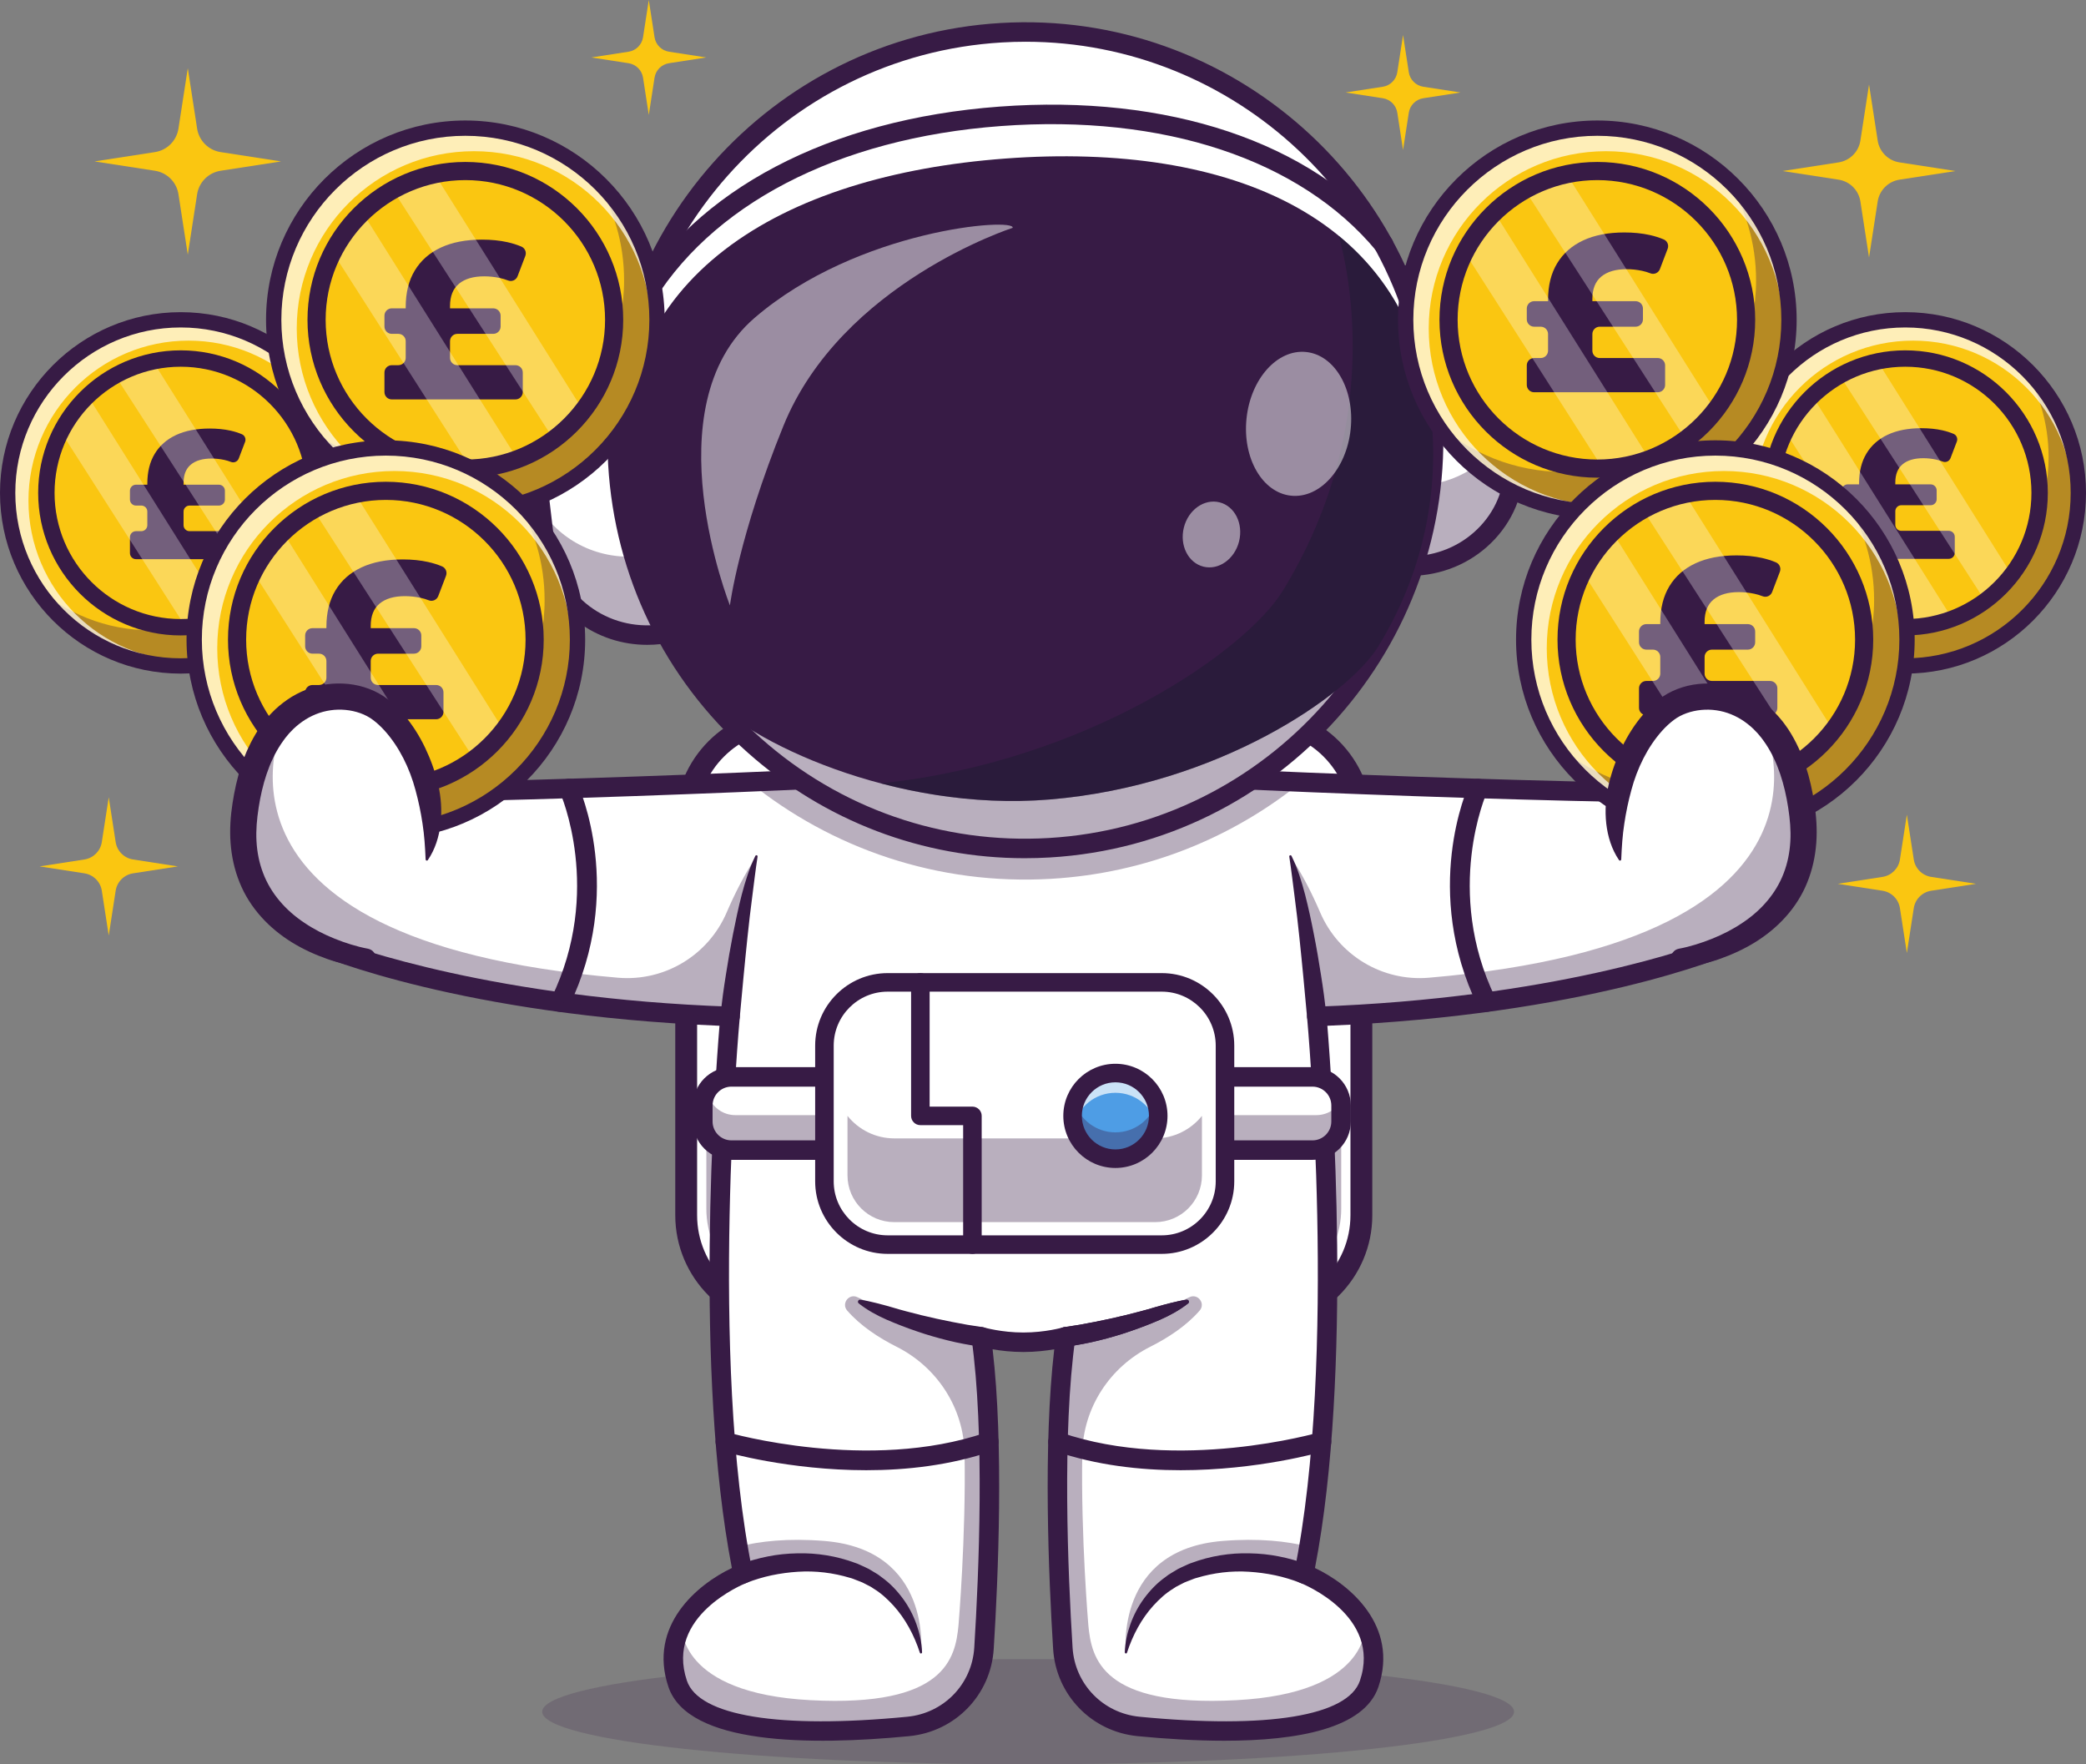 <?xml version="1.0" encoding="UTF-8"?>
<svg id="Layer_1" data-name="Layer 1" xmlns="http://www.w3.org/2000/svg" viewBox="0 0 3254.9 2752.84">
  <rect x="0" y="0" width="3254.9" height="2752.84" fill="#808080" stroke="none"/>
  <defs>
    <style>
      .cls-1 {
        fill: #fff;
      }

      .cls-2 {
        fill: #111a28;
      }

      .cls-3 {
        fill: #fac611;
      }

      .cls-4 {
        opacity: .35;
      }

      .cls-4, .cls-5, .cls-6, .cls-7, .cls-8 {
        fill: none;
      }

      .cls-5 {
        opacity: .3;
      }

      .cls-6 {
        opacity: .5;
      }

      .cls-9 {
        fill: #371b45;
      }

      .cls-7 {
        opacity: .2;
      }

      .cls-8 {
        opacity: .7;
      }

      .cls-10 {
        fill: #4e9de5;
      }
    </style>
  </defs>
  <g class="cls-7">
    <path class="cls-9" d="m2362.46,2670.77c0,45.32-339.47,82.07-758.23,82.07s-758.23-36.75-758.23-82.07,339.47-82.08,758.23-82.08,758.23,36.75,758.23,82.08"/>
  </g>
  <path class="cls-1" d="m1964.04,2056.31h-733.16c-88.47,0-160.19-71.72-160.19-160.19v-614.49c0-88.47,71.72-160.18,160.19-160.18h733.16c88.47,0,160.19,71.72,160.19,160.18v614.49c0,88.47-71.72,160.19-160.19,160.19"/>
  <g class="cls-4">
    <path class="cls-9" d="m2092.78,1885.94v-175.02c-28.01,44.25-77.36,73.65-133.61,73.65h-723.4c-56.25,0-105.6-29.4-133.61-73.65v175.02c0,78.68,63.78,142.46,142.46,142.46h705.71c78.68,0,142.46-63.78,142.46-142.46"/>
  </g>
  <path class="cls-9" d="m1964.04,2073.35h-733.16c-97.73,0-177.23-79.5-177.23-177.23v-614.49c0-97.72,79.5-177.23,177.23-177.23h733.16c97.73,0,177.23,79.5,177.23,177.23v614.49c0,97.73-79.5,177.23-177.23,177.23Zm-733.16-934.86c-78.93,0-143.14,64.21-143.14,143.14v614.49c0,78.93,64.22,143.14,143.14,143.14h733.16c78.93,0,143.14-64.22,143.14-143.14v-614.49c0-78.93-64.22-143.14-143.14-143.14h-733.16Z"/>
  <path class="cls-1" d="m2695.49,1474.2s-227.05,97.02-640.85,111.69c0,0,49.43,529.17-20.1,869.71,0,0,140.96,55.54,101.9,171.52-28.41,84.37-230.01,79.16-359.8,66.66-64.03-6.26-114.17-57.83-118.18-122.01-7.97-127.16-16.18-339.5,4.35-486.05,0,0-28.65,8.55-65.89,8.55s-64.13-8.02-65.8-8.45c-.04-.1-.1-.1-.1-.1,20.58,146.55,12.32,358.89,4.39,486.05-4.06,64.18-54.2,115.75-118.23,122.01-129.78,12.51-331.38,17.72-359.8-66.66-12.17-36.25-6.83-66.56,6.36-91.16,28.93-54.1,95.54-80.36,95.54-80.36-2.82-13.8-5.44-27.89-7.83-42.25-57.83-340.27-12.28-827.46-12.28-827.46-413.8-14.66-640.85-111.69-640.85-111.69-56.77-219.7,161.16-238.04,161.16-238.04,176.15-3.53,355.59-9.78,509.69-16.09,246.24-10.12,427.74-20.48,427.74-20.48,0,0,184.41,10.55,433.66,20.72,152.75,6.26,329.86,12.37,503.81,15.85,0,0,217.89,18.34,161.11,238.04"/>
  <g class="cls-4">
    <path class="cls-9" d="m1535.41,2571.76c-4.06,64.21-54.2,115.79-118.25,122.01-129.75,12.53-331.38,17.72-359.79-66.63-12.18-36.27-6.83-66.58,6.37-91.18-.26,3.85-4.83,106.02,201.16,116.82,209.94,10.99,225.82-65.35,230.7-116.92,0,0,11.8-138.39,9.47-268.09-1.28-71.03-42.72-134.6-106.19-166.51-27.77-13.96-56.13-32.5-76.93-56.34-9.69-11.12,2.91-27.43,16.11-20.84,35.47,17.72,95.98,41.34,192.93,61.68,20.6,146.5,12.33,358.87,4.42,486"/>
  </g>
  <g class="cls-4">
    <path class="cls-9" d="m1658.39,2571.76c4.06,64.21,54.2,115.79,118.25,122.01,129.76,12.53,331.39,17.72,359.79-66.63,12.18-36.27,6.84-66.58-6.37-91.18.26,3.85,4.83,106.02-201.16,116.82-209.94,10.99-225.82-65.35-230.69-116.92,0,0-11.8-138.39-9.47-268.09,1.28-71.03,42.72-134.6,106.19-166.51,27.77-13.96,56.14-32.5,76.92-56.34,9.69-11.12-2.91-27.43-16.11-20.84-35.47,17.72-95.98,41.34-192.92,61.68-20.6,146.5-12.33,358.87-4.42,486"/>
  </g>
  <g class="cls-4">
    <path class="cls-9" d="m1436.99,2578.28c-61.96-204.14-277.7-122.66-277.7-122.66-2.83-13.82-5.44-27.9-7.86-42.28,33.8-8.63,78.13-13.61,135-8.99,168.29,13.71,150.57,173.93,150.57,173.93"/>
  </g>
  <g class="cls-4">
    <path class="cls-9" d="m1756.81,2578.28c61.96-204.14,277.7-122.66,277.7-122.66,2.83-13.82,5.45-27.9,7.86-42.28-33.8-8.63-78.14-13.61-135-8.99-168.28,13.71-150.56,173.93-150.56,173.93"/>
  </g>
  <path class="cls-9" d="m1153.11,2441.73c4.25-1.8,7.66-3.08,11.44-4.37,3.69-1.32,7.4-2.42,11.12-3.49,3.71-1.07,7.46-1.96,11.19-2.94l11.28-2.45c15.07-3.04,30.43-4.55,45.8-4.83,30.74-.84,61.78,4.2,90.62,14.98,3.65,1.11,7.2,2.96,10.77,4.53,3.55,1.65,7.14,3.21,10.6,5.02l10.07,6.06c1.66,1.05,3.38,1.96,4.97,3.11l4.69,3.55c12.75,9.04,23.63,20.5,32.8,32.85,9.2,12.37,16.36,26.06,21.47,40.29,5.06,14.26,8.36,28.98,8.84,44.03.03.98-.74,1.81-1.72,1.83-.82.03-1.51-.49-1.75-1.22l-.05-.16c-8.86-27.38-22.59-52.89-41.05-73.27-9.26-10.12-19.34-19.44-30.94-26.46l-4.23-2.78c-1.43-.9-3-1.57-4.49-2.36l-9-4.61c-3.09-1.36-6.32-2.42-9.44-3.69-3.17-1.17-6.18-2.6-9.58-3.4-26.35-7.92-53.96-11.37-81.46-9.56-13.73.86-27.42,2.7-40.9,5.52l-10.05,2.35c-3.29.94-6.64,1.77-9.9,2.77-3.26,1.02-6.52,2.02-9.71,3.12-3.13,1.04-6.54,2.34-9,3.35l-.64.26c-7.76,3.2-16.65-.49-19.85-8.26-3.18-7.71.45-16.54,8.11-19.79"/>
  <path class="cls-9" d="m1124.03,1584.4c2.38-21.24,5.2-42.22,8.58-63.21,3.28-20.99,6.83-41.94,10.95-62.82,4.09-20.87,8.49-41.7,13.82-62.37,5.44-20.61,11.71-41.22,21.25-60.59.44-.91,1.55-1.28,2.45-.83.74.36,1.12,1.17,1,1.94-3.22,20.96-5.62,41.81-8.32,62.65-2.7,20.83-5.23,41.7-7.36,62.63-2.15,20.93-4.35,41.86-6.28,62.82l-5.83,62.77v.1c-.79,8.36-8.2,14.51-16.56,13.74-8.37-.78-14.52-8.18-13.74-16.55,0-.08.02-.22.03-.3"/>
  <path class="cls-9" d="m1351.6,2293.95c-120.65,0-218.1-27.92-224.2-29.71-8.06-2.36-12.68-10.8-10.33-18.86,2.36-8.06,10.78-12.67,18.86-10.33,2.18.64,219.8,62.84,402.19.21,7.94-2.72,16.59,1.51,19.32,9.45,2.73,7.94-1.5,16.59-9.44,19.32-65.36,22.45-134,29.92-196.41,29.92Z"/>
  <path class="cls-9" d="m1529.31,2100.88c-9.02-.96-17.1-2.44-25.51-4.01-8.32-1.58-16.58-3.33-24.76-5.41-16.37-4.05-32.57-8.7-48.46-14.21-15.92-5.39-31.61-11.47-47-18.14-15.36-6.73-30.2-14.85-43.67-25.42-1.4-1.1-1.65-3.13-.54-4.54.73-.92,1.86-1.34,2.95-1.2h.13c8.5,1.11,16.52,3.16,24.55,5.07,8.05,1.88,15.85,4.26,23.75,6.4,15.59,4.78,31.41,8.74,47.16,12.71,15.79,3.88,31.65,7.27,47.53,10.42l23.8,4.45c7.84,1.34,16.05,2.6,23.44,3.65l.41.06c8.31,1.19,14.09,8.89,12.9,17.2-1.16,8.13-8.58,13.83-16.67,12.97"/>
  <path class="cls-9" d="m2028.33,2469.51c-2.47-1.02-5.87-2.32-9-3.35-3.19-1.1-6.45-2.1-9.71-3.12-3.27-1-6.61-1.84-9.9-2.78l-10.05-2.35c-13.48-2.82-27.17-4.66-40.9-5.52-27.5-1.81-55.11,1.64-81.47,9.56-3.4.8-6.4,2.23-9.57,3.4-3.12,1.27-6.35,2.33-9.44,3.69l-9,4.61c-1.48.8-3.06,1.47-4.49,2.36l-4.23,2.78c-11.6,7.02-21.68,16.34-30.94,26.46-18.46,20.38-32.19,45.89-41.05,73.27l-.05.15c-.3.94-1.3,1.45-2.24,1.15-.77-.25-1.25-.98-1.23-1.76.49-15.04,3.78-29.77,8.84-44.03,5.1-14.23,12.27-27.91,21.47-40.29,9.17-12.34,20.04-23.8,32.8-32.85l4.69-3.54c1.59-1.15,3.31-2.07,4.97-3.11l10.07-6.07c3.46-1.81,7.05-3.37,10.6-5.02,3.57-1.57,7.11-3.41,10.77-4.53,28.83-10.79,59.87-15.82,90.61-14.98,15.38.28,30.73,1.79,45.81,4.82l11.27,2.45c3.73.98,7.48,1.87,11.19,2.94,3.72,1.07,7.43,2.17,11.11,3.5,3.78,1.29,7.2,2.56,11.45,4.37,7.73,3.28,11.34,12.2,8.05,19.93-3.25,7.68-12.09,11.29-19.78,8.12l-.64-.27Z"/>
  <path class="cls-9" d="m2039.52,1587.4l-5.83-62.77c-1.92-20.96-4.13-41.88-6.28-62.82-2.13-20.94-4.67-41.81-7.36-62.63-2.7-20.85-5.1-41.7-8.32-62.65-.16-1,.51-1.94,1.51-2.11.81-.14,1.59.3,1.95,1,9.54,19.37,15.81,39.98,21.25,60.59,5.33,20.67,9.74,41.5,13.82,62.37,4.13,20.88,7.67,41.82,10.95,62.82,3.38,21,6.19,41.97,8.58,63.21.94,8.35-5.07,15.87-13.42,16.81-8.35.94-15.87-5.07-16.81-13.42,0-.07-.02-.14-.02-.21l-.02-.18Z"/>
  <path class="cls-9" d="m1842.21,2293.95c-62.42,0-131.04-7.47-196.41-29.92-7.95-2.73-12.17-11.38-9.44-19.32,2.72-7.95,11.36-12.18,19.32-9.45,182.4,62.63,400.01.42,402.19-.21,8.07-2.34,16.51,2.27,18.86,10.33,2.35,8.06-2.26,16.5-10.33,18.86-6.1,1.78-103.57,29.71-224.2,29.71Z"/>
  <path class="cls-9" d="m1661.14,2070.65c7.38-1.06,15.6-2.31,23.44-3.65l23.81-4.45c15.87-3.15,31.73-6.54,47.52-10.42,15.75-3.97,31.57-7.92,47.16-12.71,7.89-2.14,15.7-4.52,23.75-6.4,8.04-1.91,16.05-3.96,24.55-5.06h.13c1.77-.24,3.39,1,3.61,2.77.15,1.17-.35,2.27-1.21,2.95-13.47,10.57-28.31,18.69-43.67,25.42-15.39,6.67-31.08,12.75-47,18.14-15.89,5.51-32.09,10.15-48.46,14.21-8.17,2.08-16.44,3.82-24.76,5.41-8.41,1.57-16.5,3.05-25.51,4.01-8.35.89-15.84-5.15-16.74-13.5-.87-8.16,4.88-15.5,12.94-16.66l.43-.06Z"/>
  <path class="cls-9" d="m1661.14,2070.65c7.38-1.06,15.6-2.31,23.44-3.65l23.81-4.45c15.87-3.15,31.73-6.54,47.52-10.42,15.75-3.97,31.57-7.92,47.16-12.71,7.89-2.14,15.7-4.52,23.75-6.4,8.04-1.91,16.05-3.96,24.55-5.06h.13c1.77-.24,3.39,1,3.61,2.77.15,1.17-.35,2.27-1.21,2.95-13.47,10.57-28.31,18.69-43.67,25.42-15.39,6.67-31.08,12.75-47,18.14-15.89,5.51-32.09,10.15-48.46,14.21-8.17,2.08-16.44,3.82-24.76,5.41-8.41,1.57-16.5,3.05-25.51,4.01-8.35.89-15.84-5.15-16.74-13.5-.87-8.16,4.88-15.5,12.94-16.66l.43-.06Z"/>
  <path class="cls-9" d="m874.14,1578.81c-2.23,0-4.49-.49-6.62-1.53-7.56-3.66-10.72-12.76-7.05-20.31,81-167.17,14.1-318.87,13.42-320.38-3.46-7.64-.08-16.65,7.56-20.13,7.64-3.47,16.64-.11,20.12,7.52,3.05,6.68,73.71,165.79-13.73,346.25-2.63,5.43-8.05,8.58-13.69,8.58Z"/>
  <path class="cls-9" d="m2319.67,1578.81c-5.65,0-11.07-3.15-13.69-8.58-87.44-180.46-16.78-339.57-13.73-346.25,3.49-7.64,12.5-11.02,20.15-7.52,7.63,3.49,11,12.49,7.53,20.13-.7,1.55-67.57,153.23,13.42,320.38,3.67,7.56.51,16.65-7.05,20.31-2.14,1.04-4.39,1.53-6.62,1.53Z"/>
  <path class="cls-9" d="m1910.27,2716.05c-44.97,0-91.47-2.94-135.1-7.17-71.95-6.98-127.43-64.25-131.93-136.19-7.03-112.56-15.74-318.2,1.75-467.42-12.42,2.17-29.2,4.24-48.08,4.24s-35.66-2.07-48.08-4.24c17.48,149.22,8.78,354.86,1.75,467.42-4.49,71.93-59.98,129.21-131.93,136.19-154.53,14.97-345.14,13.78-375.68-76.91-32.14-95.39,45.09-159.92,99.02-185.42-59.16-305.56-26.72-755.9-19.34-846.07-401.74-16.4-621.05-108.34-630.31-112.29-4.34-1.86-7.57-5.62-8.75-10.18-18.28-70.74-11.32-129.47,20.67-174.57,51.83-73.04,149.76-82.07,153.91-82.42.32-.02.64-.04.97-.05,452.2-9.04,932.1-36.32,936.89-36.6.58-.03,1.16-.03,1.74,0,4.8.28,484.69,27.56,936.89,36.6.33,0,.65.02.97.05,4.14.35,102.08,9.37,153.91,82.42,31.99,45.1,38.95,103.83,20.67,174.57-1.18,4.57-4.41,8.33-8.75,10.18-9.25,3.95-228.57,95.89-630.31,112.29,7.38,90.17,39.82,540.51-19.34,846.07,53.93,25.5,131.16,90.03,99.02,185.42-21.92,65.09-126.29,84.08-240.58,84.08Zm-247.46-645.5c3.6,0,7.14,1.28,9.94,3.69,3.91,3.38,5.85,8.51,5.13,13.63-20.75,147.7-11.59,365.97-4.28,482.92,3.55,56.95,47.5,102.29,104.5,107.81,200,19.38,325.33-1.17,343.92-56.35,33.94-100.74-87.89-150.44-93.1-152.5-6.84-2.72-10.78-9.96-9.3-17.18,68.31-334.41,20.38-859.99,19.89-865.26-.39-4.17.96-8.31,3.72-11.46s6.7-5.01,10.89-5.16c366.94-12.98,587.55-91.85,628.48-107.71,13.61-58.19,7.65-105.87-17.74-141.78-41.96-59.34-124.8-69.15-131.38-69.83-443.47-8.88-913.25-35.26-936.57-36.58-23.32,1.32-493.11,27.7-936.58,36.58-6.42.67-89.37,10.44-131.37,69.83-25.39,35.92-31.36,83.58-17.74,141.77,40.98,15.84,262.06,94.75,628.48,107.72,4.18.15,8.12,2.01,10.89,5.16s4.11,7.29,3.72,11.46c-.49,5.27-48.42,530.86,19.89,865.26,1.48,7.23-2.45,14.48-9.33,17.19-5.18,2.06-127.01,51.76-93.08,152.5,18.59,55.19,143.94,75.73,343.92,56.35,57-5.53,100.94-50.87,104.5-107.81,7.31-116.95,16.47-335.22-4.28-482.92-.72-5.13,1.21-10.27,5.14-13.65,3.92-3.37,9.3-4.52,14.26-3.05.25.07,27.22,7.91,61.57,7.91s61.32-7.84,61.59-7.92c1.42-.42,2.87-.62,4.31-.62Z"/>
  <g class="cls-4">
    <path class="cls-9" d="m2030.57,1220.31c-107.39,86.86-241.9,142.15-390.26,150.89-177.4,10.46-343.04-47.51-471.15-151.13,246.24-10.12,427.75-20.48,427.75-20.48,0,0,184.41,10.55,433.66,20.72"/>
  </g>
  <path class="cls-1" d="m2054,1794.49h-906.68c-24.63,0-44.59-19.96-44.59-44.59v-25.05c0-24.63,19.96-44.59,44.59-44.59h906.68c24.63,0,44.59,19.96,44.59,44.59v25.05c0,24.63-19.96,44.59-44.59,44.59"/>
  <g class="cls-4">
    <path class="cls-9" d="m2054,1739.91h-906.68c-19.44,0-35.94-12.47-42.04-29.83-1.62,4.63-2.55,9.58-2.55,14.76v25.05c0,24.63,19.96,44.59,44.59,44.59h906.68c24.63,0,44.59-19.96,44.59-44.59v-25.05c0-5.19-.93-10.14-2.55-14.76-6.1,17.36-22.6,29.83-42.04,29.83"/>
  </g>
  <path class="cls-9" d="m2047.93,1809.71h-906.68c-32.98,0-59.8-26.83-59.8-59.81v-25.05c0-32.98,26.83-59.8,59.8-59.8h906.68c32.98,0,59.81,26.83,59.81,59.8v25.05c0,32.98-26.83,59.81-59.81,59.81Zm-906.68-114.24c-16.2,0-29.38,13.18-29.38,29.38v25.05c0,16.21,13.18,29.39,29.38,29.39h906.68c16.2,0,29.39-13.18,29.39-29.39v-25.05c0-16.2-13.18-29.38-29.39-29.38h-906.68Z"/>
  <path class="cls-1" d="m1812.74,1941.95h-427.65c-54.5,0-98.69-44.19-98.69-98.69v-211.77c0-54.5,44.18-98.69,98.69-98.69h427.65c54.5,0,98.69,44.19,98.69,98.69v211.77c0,54.5-44.18,98.69-98.69,98.69"/>
  <path class="cls-9" d="m1517.31,1956.41c-7.99,0-14.46-6.47-14.46-14.46v-186.4h-66.76c-7.99,0-14.46-6.47-14.46-14.46v-208.28c0-7.99,6.47-14.46,14.46-14.46s14.46,6.47,14.46,14.46v193.82h66.76c7.99,0,14.46,6.47,14.46,14.46v200.87c0,7.99-6.47,14.46-14.46,14.46Z"/>
  <g class="cls-4">
    <path class="cls-9" d="m1802.3,1776.21h-406.75c-29.6,0-55.95-13.73-73.15-35.12v92.85c0,40.27,32.65,72.92,72.92,72.92h407.22c40.27,0,72.91-32.65,72.91-72.92v-92.85c-17.2,21.4-43.56,35.12-73.15,35.12"/>
  </g>
  <path class="cls-10" d="m1807.27,1741.08c0,36.91-29.93,66.83-66.83,66.83s-66.83-29.92-66.83-66.83,29.92-66.83,66.83-66.83,66.83,29.92,66.83,66.83"/>
  <g class="cls-4">
    <path class="cls-9" d="m1740.44,1766.82c-29.74,0-54.91-19.43-63.58-46.28-2.1,6.47-3.25,13.37-3.25,20.54,0,36.92,29.92,66.83,66.83,66.83s66.83-29.92,66.83-66.83c0-7.17-1.16-14.07-3.26-20.54-8.67,26.85-33.84,46.28-63.57,46.28"/>
  </g>
  <g class="cls-8">
    <path class="cls-1" d="m1740.44,1705.07c31.6,0,58,21.96,64.97,51.42,1.18-4.96,1.86-10.1,1.86-15.41,0-36.91-29.92-66.83-66.83-66.83s-66.83,29.93-66.83,66.83c0,5.31.68,10.45,1.86,15.41,6.97-29.47,33.38-51.42,64.97-51.42"/>
  </g>
  <path class="cls-9" d="m1740.43,1822.38c-44.83,0-81.29-36.47-81.29-81.29s36.47-81.3,81.29-81.3,81.3,36.47,81.3,81.3-36.47,81.29-81.3,81.29Zm0-133.66c-28.88,0-52.36,23.49-52.36,52.37s23.49,52.36,52.36,52.36,52.37-23.49,52.37-52.36-23.49-52.37-52.37-52.37Z"/>
  <path class="cls-9" d="m1812.74,1956.41h-427.65c-62.39,0-113.15-50.76-113.15-113.15v-211.77c0-62.39,50.76-113.16,113.15-113.16h427.65c62.39,0,113.15,50.76,113.15,113.16v211.77c0,62.39-50.76,113.15-113.15,113.15Zm-427.65-409.15c-46.44,0-84.22,37.78-84.22,84.23v211.77c0,46.44,37.78,84.22,84.22,84.22h427.65c46.44,0,84.22-37.78,84.22-84.22v-211.77c0-46.45-37.78-84.23-84.22-84.23h-427.65Z"/>
  <path class="cls-1" d="m977.23,538.52h0c8.49-1,16.15,4.75,17.1,12.84l49.52,421.93c.95,8.09-5.17,15.46-13.66,16.46-89.13,10.49-169.45-49.8-179.41-134.67l-16.89-143.88c-9.96-84.87,54.22-162.18,143.34-172.67"/>
  <path class="cls-9" d="m1009.92,994.12c-36.66,0-71.92-11.56-101.03-33.41-34.59-25.96-56.35-63.35-61.27-105.27l-16.89-143.88c-10.15-86.48,55.41-165.52,146.13-176.2h0c4.93-.59,9.77.71,13.67,3.62,3.93,2.95,6.41,7.22,6.97,12l49.52,421.93c1.16,9.81-6.23,18.78-16.45,19.99-6.91.81-13.8,1.22-20.64,1.22Zm-32.32-452.45c-87.23,10.28-150.28,86.15-140.55,169.14l16.89,143.88c4.71,40.17,25.58,76.01,58.77,100.93,33.22,24.94,74.78,35.92,117.11,30.96,6.74-.8,11.62-6.6,10.88-12.93l-49.52-421.93c-.36-3.04-1.95-5.75-4.47-7.65-2.57-1.93-5.8-2.78-9.1-2.4h0Z"/>
  <g class="cls-4">
    <path class="cls-9" d="m1030.15,856.23l13.72,117.05c.95,8.08-5.2,15.45-13.69,16.46-46.78,5.49-91.18-8.49-124.23-35.34-29.84-24.25-50.41-59.02-55.16-99.32l-7.12-60.62c31.54,50.21,92.26,80.63,157.6,72.95l16.17-1.91c5.9-.71,10.55-4.41,12.7-9.28"/>
  </g>
  <path class="cls-9" d="m1009.91,1006.15c-39.25,0-77.03-12.39-108.24-35.82-37.25-27.96-60.69-68.27-65.99-113.49l-16.89-143.88c-10.92-93.06,59.36-178.09,156.66-189.55h0c7.98-.93,15.92,1.17,22.28,5.95,6.6,4.95,10.75,12.13,11.7,20.23l49.52,421.92c1.93,16.4-10.17,31.35-26.98,33.34-7.38.87-14.75,1.3-22.06,1.3Zm-32.68-467.63l1.78,15.1c-80.65,9.5-138.98,79.39-130.02,155.8l16.89,143.88c4.33,36.88,23.52,69.8,54.05,92.71,30.75,23.08,69.28,33.25,108.48,28.64.17-.05.25-.03.29.03l-49.47-421.54c.03.28.19.51.25.57l-2.25-15.18Z"/>
  <path class="cls-1" d="m2180.96,429.64h0c-8.54.54-15.04,7.57-14.52,15.7l26.99,423.97c.52,8.13,7.86,14.28,16.4,13.74,89.56-5.67,157.76-79.4,152.33-164.68l-9.2-144.58c-5.43-85.28-82.44-149.82-172-144.15"/>
  <path class="cls-9" d="m2208.79,886.26c-9.74,0-17.93-7.29-18.54-16.76l-26.99-423.97c-.31-4.81,1.36-9.44,4.7-13.06,3.3-3.57,7.84-5.7,12.79-6.02,91.1-5.78,169.84,60.23,175.37,147.13l9.2,144.58c2.69,42.12-12.01,82.8-41.38,114.56-29.33,31.71-69.79,50.71-113.92,53.5-.41.02-.83.04-1.24.04Zm-16.94-453.78c-3.54,0-7.1.11-10.69.34h0c-3.31.2-6.33,1.62-8.52,3.98-2.15,2.32-3.22,5.27-3.03,8.33l26.99,423.97c.41,6.36,6.23,11.27,13.03,10.76,42.5-2.69,81.43-20.96,109.65-51.47,28.17-30.45,42.27-69.46,39.7-109.83l-9.2-144.58c-5.09-79.98-74.89-141.51-157.93-141.51Zm-10.89-2.84h.05-.05Z"/>
  <g class="cls-4">
    <path class="cls-9" d="m2185.91,751.69l7.5,117.62c.51,8.12,7.9,14.27,16.43,13.74,47.01-3,88.18-24.72,115.86-57.06,25.01-29.21,39.02-67.11,36.44-107.6l-3.87-60.92c-22.02,55.06-76.3,95.88-141.96,100.05l-16.25,1.03c-5.93.36-11.17-2.44-14.16-6.86"/>
  </g>
  <path class="cls-9" d="m2208.78,898.28c-16.02,0-29.51-12.18-30.53-28.01l-26.99-423.98c-.52-8.13,2.28-15.93,7.87-21.99,5.41-5.85,12.82-9.35,20.87-9.85,97.65-6.29,182.17,64.85,188.13,158.36l9.2,144.58c2.9,45.44-12.93,89.3-44.55,123.49-31.43,33.98-74.76,54.35-121.99,57.33-.67.04-1.35.06-2.01.06Zm-27.13-453.42l26.92,422.89c39.81-2.43,75.81-19.34,101.88-47.52,25.92-28.02,38.89-63.85,36.53-100.9l-9.2-144.58c-4.88-76.78-74.73-135.06-155.86-129.94h0c-.11,0-.2.03-.26.05Zm-.69-15.23h.05-.05Z"/>
  <path class="cls-1" d="m2235.81,649.39c20.7,351.16-247.19,652.61-598.35,673.32-351.16,20.7-652.61-247.18-673.31-598.34-20.7-351.16,247.18-652.61,598.34-673.32,351.16-20.7,652.62,247.18,673.32,598.34"/>
  <path class="cls-9" d="m1599.12,1326.56c-156.66,0-305.97-56.61-424.05-161.54-127.72-113.49-203.59-269.94-213.64-440.5-10.06-170.57,46.91-334.84,160.4-462.56,113.49-127.72,269.93-203.59,440.5-213.65,351.98-20.76,655.45,248.8,676.21,600.9,20.75,352.1-248.82,655.45-600.91,676.21-12.87.76-25.72,1.14-38.5,1.14Zm1.26-1273.91c-12.52,0-25.08.37-37.73,1.11-349.09,20.58-616.35,321.34-595.77,670.43,9.97,169.11,85.2,324.21,211.82,436.74,126.63,112.53,289.53,168.99,458.6,159.04,349.09-20.58,616.36-321.34,595.79-670.43-19.84-336.44-299.93-596.89-632.71-596.89Z"/>
  <g class="cls-4">
    <path class="cls-9" d="m2224.52,561.73c5.74,28.51,9.53,57.77,11.29,87.66,20.66,351.15-247.22,652.6-598.36,673.34-351.15,20.65-652.6-247.22-673.34-598.36-.6-10.1-.96-20.22-1.06-30.2,61.12,306.99,340.74,529.63,662.04,510.7,341.05-20.13,603.5-305.04,599.43-643.13"/>
  </g>
  <path class="cls-9" d="m1599.1,1339.05c-159.71,0-311.94-57.71-432.33-164.7-130.21-115.71-207.56-275.2-217.81-449.09-21.17-358.97,253.65-668.24,612.62-689.4,359.01-21.16,668.24,253.66,689.4,612.62h0c21.16,358.97-253.67,668.24-612.63,689.4-13.12.78-26.22,1.16-39.25,1.16Zm1.27-1273.91c-12.28,0-24.59.36-36.99,1.09-342.23,20.18-604.23,315.02-584.05,657.24,9.77,165.78,83.52,317.83,207.65,428.15,124.14,110.31,283.87,165.66,449.58,155.91,342.2-20.18,604.2-315.04,584.07-657.24h0c-19.45-329.82-294.03-585.15-620.25-585.15Z"/>
  <path class="cls-9" d="m2234.73,665.84c9.22,124.3-22.58,242.69-84.51,343.28-46.43,75.42-249.81,216.46-512.24,238.28-243.33,20.24-474.5-93.16-531.53-160.9-76.08-90.36-124.99-202.77-134.2-327.07-24.39-328.93,248.11-486.23,596.75-512.08,348.64-25.85,641.35,89.56,665.74,418.49"/>
  <g class="cls-4">
    <path class="cls-2" d="m2089.21,368.08c82.63,67.91,135.7,165.64,145.51,297.74,9.22,124.32-22.6,242.71-84.48,343.3-46.44,75.42-249.84,216.46-512.27,238.31-92.66,7.73-183.53-3.95-263.73-25.14,322.01-33.74,569.67-206.7,627.24-300.24,78.61-127.67,118.95-277.95,107.24-435.67-3.1-42.15-9.76-81.55-19.51-118.3"/>
  </g>
  <path class="cls-9" d="m999,490.57c-3.12,0-6.27-.96-8.98-2.95-6.47-4.77-8.1-13.66-3.85-20.34,99.15-171.59,308.06-281.27,573.26-300.94,263.36-19.53,485.88,55.06,610.69,204.64,5.08,5.36,5.62,13.77.95,19.78-5.09,6.56-14.5,7.79-21.12,2.84-.98-.73-1.89-1.58-2.67-2.52-118.34-142.36-331.82-213.19-585.59-194.4-255.24,18.93-455.5,123.26-549.43,286.25-.28.49-.59.97-.94,1.43-2.99,4.06-7.62,6.22-12.32,6.22Z"/>
  <g class="cls-6">
    <path class="cls-1" d="m1138.95,944.6s-123.02-309.62,38.45-448.6c161.47-138.99,407.3-156.7,402.72-140.51,0,0-267.22,86.05-357.74,309.05-69.8,171.97-83.43,280.06-83.43,280.06"/>
  </g>
  <path class="cls-3" d="m552.02,769.05c0,149.14-120.9,270.05-270.05,270.05S11.94,918.19,11.94,769.05s120.9-270.05,270.04-270.05,270.05,120.9,270.05,270.05"/>
  <g class="cls-4">
    <path class="cls-9" d="m464.32,569.89c26.14,41.58,41.32,90.75,41.32,143.5,0,149.14-120.9,270.04-270.04,270.04-70.29,0-134.3-26.87-182.34-70.88,47.78,76,132.32,126.55,228.72,126.55,149.14,0,270.05-120.9,270.05-270.05,0-78.84-33.81-149.79-87.7-199.16"/>
  </g>
  <path class="cls-9" d="m295.78,828.78h74.05c5.17,0,9.37,4.19,9.37,9.37v24.94c0,5.17-4.19,9.37-9.37,9.37h-157.7c-5.17,0-9.37-4.19-9.37-9.37v-24.94c0-5.17,4.19-9.37,9.37-9.37h8.38c5.17,0,9.37-4.19,9.37-9.37v-21.23c0-5.17-4.19-9.37-9.37-9.37h-8.38c-5.17,0-9.37-4.19-9.37-9.37v-13.81c0-5.17,4.19-9.37,9.37-9.37h17.75v-1.71c0-18.27,3.86-33.8,11.57-46.54,7.71-12.76,18.78-22.51,33.25-29.27,14.47-6.74,31.97-10.12,52.53-10.12,11.79,0,22.6,1.1,32.41,3.27,6.44,1.44,12.37,3.32,17.79,5.62,4.6,1.96,6.78,7.26,4.99,11.94l-9.88,25.9c-1.85,4.84-7.3,7.31-12.11,5.39-3.38-1.34-6.88-2.4-10.49-3.17-6.76-1.43-13.37-2.13-19.85-2.13-13.9,0-24.64,3.14-32.26,9.42-7.62,6.28-11.42,15.79-11.42,28.55v2.86h55.15c5.17,0,9.37,4.19,9.37,9.37v13.81c0,5.17-4.19,9.37-9.37,9.37h-45.78c-5.17,0-9.37,4.19-9.37,9.37v21.23c0,5.17,4.19,9.37,9.37,9.37Z"/>
  <g class="cls-5">
    <path class="cls-1" d="m95.13,673.96l194.84,304.84s20.1,1.86,65.43-13.36l-218.47-347.74s-25.84,14.42-41.81,56.26"/>
  </g>
  <g class="cls-5">
    <path class="cls-1" d="m179.77,586l226.77,351.66s11.08-8.81,42.06-39.8l-213.29-339.52s-27.18,5.82-55.54,27.65"/>
  </g>
  <g class="cls-8">
    <path class="cls-1" d="m281.98,499c-149.14,0-270.05,120.9-270.05,270.04s120.91,270.05,270.05,270.05,270.05-120.9,270.05-270.05-120.9-270.04-270.05-270.04m12.17,531.96c-137.93,0-249.75-111.82-249.75-249.75s111.82-249.74,249.75-249.74,249.75,111.82,249.75,249.74-111.82,249.75-249.75,249.75"/>
  </g>
  <path class="cls-9" d="m281.98,991.46c-122.64,0-222.42-99.77-222.42-222.42s99.78-222.41,222.42-222.41,222.41,99.77,222.41,222.41-99.77,222.42-222.41,222.42Zm0-419.26c-108.54,0-196.85,88.3-196.85,196.84s88.31,196.84,196.85,196.84,196.84-88.3,196.84-196.84-88.3-196.84-196.84-196.84Z"/>
  <path class="cls-9" d="m281.98,1051.03C126.5,1051.03,0,924.53,0,769.04s126.5-281.98,281.98-281.98,281.98,126.5,281.98,281.98-126.5,281.99-281.98,281.99Zm0-540.09c-142.32,0-258.1,115.78-258.1,258.1s115.78,258.11,258.1,258.11,258.1-115.78,258.1-258.11-115.78-258.1-258.1-258.1Z"/>
  <path class="cls-3" d="m1025.18,499c0,165.17-133.89,299.06-299.06,299.06s-299.06-133.89-299.06-299.06,133.9-299.06,299.06-299.06,299.06,133.89,299.06,299.06"/>
  <g class="cls-4">
    <path class="cls-9" d="m928.05,278.44c28.95,46.05,45.76,100.5,45.76,158.92,0,165.17-133.89,299.06-299.06,299.06-77.85,0-148.72-29.76-201.93-78.51,52.92,84.16,146.55,140.15,253.3,140.15,165.17,0,299.06-133.9,299.06-299.06,0-87.32-37.44-165.88-97.13-220.56"/>
  </g>
  <path class="cls-9" d="m713.67,569.79h90.59c6.33,0,11.46,5.13,11.46,11.46v30.51c0,6.33-5.13,11.46-11.46,11.46h-192.93c-6.33,0-11.46-5.13-11.46-11.46v-30.51c0-6.33,5.13-11.46,11.46-11.46h10.26c6.33,0,11.46-5.13,11.46-11.46v-25.97c0-6.33-5.13-11.46-11.46-11.46h-10.26c-6.33,0-11.46-5.13-11.46-11.46v-16.89c0-6.33,5.13-11.46,11.46-11.46h21.72v-2.1c0-22.35,4.73-41.35,14.16-56.93,9.43-15.61,22.97-27.54,40.68-35.81,17.7-8.25,39.12-12.39,64.27-12.39,14.43,0,27.65,1.34,39.65,4,7.88,1.77,15.13,4.06,21.76,6.88,5.63,2.4,8.29,8.88,6.11,14.6l-12.09,31.68c-2.26,5.93-8.92,8.94-14.82,6.6-4.13-1.64-8.41-2.94-12.84-3.87-8.28-1.75-16.36-2.61-24.29-2.61-17.01,0-30.14,3.84-39.47,11.53-9.32,7.68-13.97,19.32-13.97,34.93v3.49h67.47c6.33,0,11.46,5.13,11.46,11.46v16.89c0,6.33-5.13,11.46-11.46,11.46h-56.01c-6.33,0-11.46,5.13-11.46,11.46v25.97c0,6.33,5.13,11.46,11.46,11.46Z"/>
  <g class="cls-5">
    <path class="cls-1" d="m519.2,393.7l215.77,337.59s22.26,2.06,72.46-14.79l-241.94-385.11s-28.62,15.96-46.29,62.31"/>
  </g>
  <g class="cls-5">
    <path class="cls-1" d="m612.93,296.29l251.15,389.44s12.27-9.76,46.58-44.07l-236.21-376s-30.11,6.45-61.51,30.62"/>
  </g>
  <g class="cls-8">
    <path class="cls-1" d="m726.12,199.94c-165.17,0-299.06,133.89-299.06,299.06s133.9,299.06,299.06,299.06,299.06-133.89,299.06-299.06-133.89-299.06-299.06-299.06m13.48,589.12c-152.75,0-276.58-123.83-276.58-276.58s123.83-276.58,276.58-276.58,276.58,123.83,276.58,276.58-123.83,276.58-276.58,276.58"/>
  </g>
  <path class="cls-9" d="m726.12,745.32c-135.82,0-246.32-110.5-246.32-246.32s110.5-246.32,246.32-246.32,246.31,110.49,246.31,246.32-110.5,246.32-246.31,246.32Zm0-464.31c-120.2,0-218,97.79-218,217.99s97.8,218,218,218,217.99-97.8,217.99-218-97.79-217.99-217.99-217.99Z"/>
  <path class="cls-9" d="m726.12,810c-171.48,0-311-139.52-311-311s139.52-310.99,311-310.99,311,139.51,311,310.99-139.52,311-311,311Zm0-598.12c-158.32,0-287.12,128.8-287.12,287.12s128.8,287.12,287.12,287.12,287.12-128.8,287.12-287.12-128.8-287.12-287.12-287.12Z"/>
  <path class="cls-3" d="m901.13,998c0,165.17-133.89,299.06-299.06,299.06s-299.06-133.89-299.06-299.06,133.9-299.06,299.06-299.06,299.06,133.89,299.06,299.06"/>
  <g class="cls-4">
    <path class="cls-9" d="m804,777.44c28.95,46.05,45.76,100.5,45.76,158.92,0,165.17-133.9,299.06-299.06,299.06-77.84,0-148.72-29.76-201.93-78.51,52.92,84.16,146.55,140.15,253.3,140.15,165.17,0,299.06-133.9,299.06-299.06,0-87.32-37.45-165.88-97.13-220.56"/>
  </g>
  <path class="cls-9" d="m589.93,1068.79h90.59c6.33,0,11.46,5.13,11.46,11.46v30.51c0,6.33-5.13,11.46-11.46,11.46h-192.93c-6.33,0-11.46-5.13-11.46-11.46v-30.51c0-6.33,5.13-11.46,11.46-11.46h10.26c6.33,0,11.46-5.13,11.46-11.46v-25.97c0-6.33-5.13-11.46-11.46-11.46h-10.26c-6.33,0-11.46-5.13-11.46-11.46v-16.89c0-6.33,5.13-11.46,11.46-11.46h21.72v-2.1c0-22.35,4.73-41.35,14.16-56.93,9.43-15.61,22.97-27.54,40.68-35.81,17.7-8.25,39.12-12.39,64.27-12.39,14.43,0,27.65,1.34,39.65,4,7.88,1.77,15.13,4.06,21.76,6.88,5.63,2.4,8.29,8.88,6.11,14.6l-12.09,31.68c-2.26,5.93-8.92,8.94-14.82,6.6-4.13-1.64-8.41-2.94-12.84-3.87-8.28-1.75-16.36-2.61-24.29-2.61-17.01,0-30.14,3.84-39.47,11.53-9.32,7.68-13.97,19.32-13.97,34.93v3.49h67.47c6.33,0,11.46,5.13,11.46,11.46v16.89c0,6.33-5.13,11.46-11.46,11.46h-56.01c-6.33,0-11.46,5.13-11.46,11.46v25.97c0,6.33,5.13,11.46,11.46,11.46Z"/>
  <g class="cls-5">
    <path class="cls-1" d="m395.15,892.7l215.77,337.6s22.26,2.06,72.47-14.79l-241.94-385.11s-28.62,15.96-46.29,62.31"/>
  </g>
  <g class="cls-5">
    <path class="cls-1" d="m488.88,795.29l251.14,389.44s12.27-9.76,46.58-44.07l-236.22-376s-30.1,6.45-61.51,30.62"/>
  </g>
  <g class="cls-8">
    <path class="cls-1" d="m602.07,698.94c-165.17,0-299.06,133.9-299.06,299.06s133.89,299.06,299.06,299.06,299.06-133.9,299.06-299.06-133.89-299.06-299.06-299.06m13.48,589.12c-152.75,0-276.58-123.83-276.58-276.58s123.83-276.58,276.58-276.58,276.58,123.83,276.58,276.58-123.83,276.58-276.58,276.58"/>
  </g>
  <path class="cls-9" d="m602.07,1244.32c-135.82,0-246.32-110.5-246.32-246.32s110.5-246.32,246.32-246.32,246.31,110.5,246.31,246.32-110.5,246.32-246.31,246.32Zm0-464.31c-120.2,0-218,97.8-218,218s97.8,217.99,218,217.99,217.99-97.79,217.99-217.99-97.79-218-217.99-218Z"/>
  <path class="cls-9" d="m602.07,1309c-171.48,0-311-139.51-311-310.99s139.52-311,311-311,311,139.52,311,311-139.52,310.99-311,310.99Zm0-598.12c-158.32,0-287.12,128.8-287.12,287.12s128.8,287.12,287.12,287.12,287.12-128.8,287.12-287.12-128.8-287.12-287.12-287.12Z"/>
  <path class="cls-1" d="m557.47,1495.23s-198.31-27.73-176.34-223.04c21.97-195.31,155.03-207.51,211.17-166.01,56.15,41.5,99.18,149.22,73.54,235.28-13.28,60.06-48.86,112.84-99.54,147.69l-8.84,6.08Z"/>
  <g class="cls-4">
    <path class="cls-9" d="m444.35,1121.45s-171.25,345.38,520.03,404.07c72.69,6.17,140.81-35,169.57-102.04,12.25-28.55,27.66-59.24,46.4-87.51,0,0-37.54,143.73-37.54,249.93,0,0-413.66-8.24-675.56-124.96,0,0-179.42-93.52-22.92-339.49"/>
  </g>
  <path class="cls-9" d="m569.58,1510.31c-5.71-.68-10.36-1.48-15.42-2.43-4.96-.95-9.87-2.01-14.75-3.19-9.75-2.38-19.42-5.12-28.92-8.46-18.99-6.69-37.55-15.12-55.05-25.91-17.45-10.82-33.85-24-47.91-39.76-14.09-15.68-25.8-33.95-33.71-53.77-8.04-19.77-12.52-40.76-14.05-61.61-1.58-20.77-.04-41.89,2.97-61.39,6.01-39.49,17.19-79.76,40.5-115.63,2.89-4.45,6.19-8.72,9.41-12.99,3.52-4.1,6.8-8.37,10.71-12.18,7.39-7.95,15.92-14.99,24.96-21.3,18.2-12.49,39.51-21.09,61.67-24,22.12-2.92,44.97-.88,66.21,7.26,10.53,4.01,20.97,9.77,29.98,16.9,8.7,6.83,16.37,14.43,23.3,22.43,13.81,16.06,24.83,33.68,33.72,52.12,8.84,18.47,15.81,37.71,20.42,57.58,4.63,19.84,6.11,40.53,3.87,60.86-2.29,20.25-8.44,40.37-19.91,57.14-.59.87-1.78,1.09-2.65.5-.52-.35-.8-.91-.83-1.49v-.05c-.8-19.86-2.04-37.97-4.81-55.84-2.62-17.82-6.32-35.17-10.98-52.32-9.1-34.17-25.31-67.29-48.09-92.67-5.68-6.28-11.79-11.99-18.2-16.79-6.07-4.56-12.58-7.96-19.92-10.6-14.56-5.17-30.81-6.73-46.43-4.46-15.67,2.2-30.65,8.39-43.79,17.55-6.52,4.67-12.79,9.84-18.31,15.93-2.94,2.84-5.4,6.23-8.09,9.35-2.47,3.37-4.99,6.69-7.29,10.22-18.65,28.21-29.06,63.01-34.59,98.61-2.78,18.18-4.37,35.29-3.39,52.62.95,17.19,4.27,33.98,10.31,49.68,11.86,31.53,35.1,58.23,64.46,77.66,14.56,9.88,30.58,18.07,47.28,24.78,8.35,3.37,16.87,6.42,25.51,9.05,4.33,1.31,8.68,2.53,13.03,3.63,4.25,1.07,8.96,2.12,12.69,2.8l.54.1c8.27,1.49,13.76,9.4,12.27,17.66-1.44,7.95-8.85,13.32-16.76,12.41"/>
  <path class="cls-3" d="m3242.96,769.05c0,149.14-120.9,270.05-270.05,270.05s-270.04-120.9-270.04-270.05,120.9-270.05,270.04-270.05,270.05,120.9,270.05,270.05"/>
  <g class="cls-4">
    <path class="cls-9" d="m3155.25,569.89c26.15,41.58,41.32,90.75,41.32,143.5,0,149.14-120.9,270.04-270.04,270.04-70.29,0-134.29-26.87-182.34-70.88,47.78,76,132.32,126.55,228.72,126.55,149.14,0,270.05-120.9,270.05-270.05,0-78.84-33.81-149.79-87.71-199.16"/>
  </g>
  <path class="cls-9" d="m2966.73,828.25h74.05c5.17,0,9.37,4.19,9.37,9.37v24.94c0,5.17-4.19,9.37-9.37,9.37h-157.7c-5.17,0-9.37-4.19-9.37-9.37v-24.94c0-5.17,4.19-9.37,9.37-9.37h8.38c5.17,0,9.37-4.19,9.37-9.37v-21.23c0-5.17-4.19-9.37-9.37-9.37h-8.38c-5.17,0-9.37-4.19-9.37-9.37v-13.81c0-5.17,4.19-9.37,9.37-9.37h17.75v-1.71c0-18.27,3.86-33.8,11.57-46.54,7.71-12.76,18.78-22.51,33.25-29.27,14.47-6.74,31.97-10.12,52.53-10.12,11.79,0,22.6,1.1,32.41,3.27,6.44,1.44,12.37,3.32,17.79,5.62,4.6,1.96,6.78,7.26,4.99,11.94l-9.88,25.9c-1.85,4.84-7.3,7.31-12.11,5.39-3.38-1.34-6.88-2.4-10.49-3.17-6.76-1.43-13.37-2.13-19.85-2.13-13.9,0-24.64,3.14-32.26,9.42-7.62,6.28-11.42,15.79-11.42,28.55v2.86h55.15c5.17,0,9.37,4.19,9.37,9.37v13.81c0,5.17-4.19,9.37-9.37,9.37h-45.78c-5.17,0-9.37,4.19-9.37,9.37v21.23c0,5.17,4.19,9.37,9.37,9.37Z"/>
  <g class="cls-5">
    <path class="cls-1" d="m2786.07,673.96l194.83,304.84s20.1,1.86,65.44-13.36l-218.47-347.74s-25.84,14.42-41.8,56.26"/>
  </g>
  <g class="cls-5">
    <path class="cls-1" d="m2870.71,586l226.77,351.66s11.08-8.81,42.06-39.8l-213.29-339.52s-27.18,5.82-55.54,27.65"/>
  </g>
  <g class="cls-8">
    <path class="cls-1" d="m2972.92,499c-149.14,0-270.05,120.9-270.05,270.04s120.9,270.05,270.05,270.05,270.05-120.9,270.05-270.05-120.9-270.04-270.05-270.04m12.17,531.96c-137.94,0-249.75-111.82-249.75-249.75s111.81-249.74,249.75-249.74,249.74,111.82,249.74,249.74-111.81,249.75-249.74,249.75"/>
  </g>
  <path class="cls-9" d="m2972.92,991.46c-122.64,0-222.42-99.77-222.42-222.42s99.77-222.41,222.42-222.41,222.41,99.77,222.41,222.41-99.77,222.42-222.41,222.42Zm0-419.26c-108.54,0-196.84,88.3-196.84,196.84s88.3,196.84,196.84,196.84,196.84-88.3,196.84-196.84-88.3-196.84-196.84-196.84Z"/>
  <path class="cls-9" d="m2972.92,1051.03c-155.48,0-281.98-126.5-281.98-281.99s126.5-281.98,281.98-281.98,281.98,126.5,281.98,281.98-126.5,281.99-281.98,281.99Zm0-540.09c-142.32,0-258.1,115.78-258.1,258.1s115.78,258.11,258.1,258.11,258.1-115.78,258.1-258.11-115.78-258.1-258.1-258.1Z"/>
  <path class="cls-3" d="m2791.47,499c0,165.17-133.89,299.06-299.06,299.06s-299.06-133.89-299.06-299.06,133.9-299.06,299.06-299.06,299.06,133.89,299.06,299.06"/>
  <g class="cls-4">
    <path class="cls-9" d="m2694.34,278.44c28.95,46.05,45.76,100.5,45.76,158.92,0,165.17-133.89,299.06-299.06,299.06-77.84,0-148.72-29.76-201.93-78.51,52.92,84.16,146.55,140.15,253.3,140.15,165.17,0,299.06-133.9,299.06-299.06,0-87.32-37.44-165.88-97.13-220.56"/>
  </g>
  <path class="cls-9" d="m2496.13,558.62h90.59c6.33,0,11.46,5.13,11.46,11.46v30.51c0,6.33-5.13,11.46-11.46,11.46h-192.93c-6.33,0-11.46-5.13-11.46-11.46v-30.51c0-6.33,5.13-11.46,11.46-11.46h10.26c6.33,0,11.46-5.13,11.46-11.46v-25.97c0-6.33-5.13-11.46-11.46-11.46h-10.26c-6.33,0-11.46-5.13-11.46-11.46v-16.89c0-6.33,5.13-11.46,11.46-11.46h21.72v-2.1c0-22.35,4.73-41.35,14.16-56.93,9.43-15.61,22.97-27.54,40.68-35.81,17.7-8.25,39.12-12.39,64.27-12.39,14.43,0,27.65,1.34,39.65,4,7.88,1.77,15.13,4.06,21.76,6.88,5.63,2.4,8.29,8.88,6.11,14.6l-12.09,31.68c-2.26,5.93-8.92,8.94-14.82,6.6-4.13-1.64-8.41-2.94-12.84-3.87-8.28-1.75-16.36-2.61-24.29-2.61-17.01,0-30.14,3.84-39.47,11.53-9.32,7.68-13.97,19.32-13.97,34.93v3.49h67.47c6.33,0,11.46,5.13,11.46,11.46v16.89c0,6.33-5.13,11.46-11.46,11.46h-56.01c-6.33,0-11.46,5.13-11.46,11.46v25.97c0,6.33,5.13,11.46,11.46,11.46Z"/>
  <g class="cls-5">
    <path class="cls-1" d="m2285.49,393.7l215.77,337.59s22.26,2.06,72.47-14.79l-241.94-385.11s-28.62,15.96-46.29,62.31"/>
  </g>
  <g class="cls-5">
    <path class="cls-1" d="m2379.22,296.29l251.14,389.44s12.27-9.76,46.58-44.07l-236.21-376s-30.11,6.45-61.51,30.62"/>
  </g>
  <g class="cls-8">
    <path class="cls-1" d="m2492.41,199.94c-165.17,0-299.06,133.89-299.06,299.06s133.9,299.06,299.06,299.06,299.06-133.89,299.06-299.06-133.89-299.06-299.06-299.06m13.48,589.12c-152.75,0-276.58-123.83-276.58-276.58s123.84-276.58,276.58-276.58,276.58,123.83,276.58,276.58-123.84,276.58-276.58,276.58"/>
  </g>
  <path class="cls-9" d="m2492.41,745.32c-135.82,0-246.32-110.5-246.32-246.32s110.5-246.32,246.32-246.32,246.31,110.49,246.31,246.32-110.5,246.32-246.31,246.32Zm0-464.31c-120.2,0-217.99,97.79-217.99,217.99s97.79,218,217.99,218,217.99-97.8,217.99-218-97.79-217.99-217.99-217.99Z"/>
  <path class="cls-9" d="m2492.41,810c-171.49,0-311-139.52-311-311s139.52-310.99,311-310.99,311,139.51,311,310.99-139.52,311-311,311Zm0-598.12c-158.33,0-287.13,128.8-287.13,287.12s128.8,287.12,287.13,287.12,287.12-128.8,287.12-287.12-128.8-287.12-287.12-287.12Z"/>
  <path class="cls-3" d="m2975.64,998c0,165.17-133.9,299.06-299.06,299.06s-299.06-133.89-299.06-299.06,133.89-299.06,299.06-299.06,299.06,133.89,299.06,299.06"/>
  <path class="cls-9" d="m2671.24,1062.49h90.59c6.33,0,11.46,5.13,11.46,11.46v30.51c0,6.33-5.13,11.46-11.46,11.46h-192.93c-6.33,0-11.46-5.13-11.46-11.46v-30.51c0-6.33,5.13-11.46,11.46-11.46h10.26c6.33,0,11.46-5.13,11.46-11.46v-25.97c0-6.33-5.13-11.46-11.46-11.46h-10.26c-6.33,0-11.46-5.13-11.46-11.46v-16.89c0-6.33,5.13-11.46,11.46-11.46h21.72v-2.1c0-22.35,4.73-41.35,14.16-56.93,9.43-15.61,22.97-27.54,40.68-35.81,17.7-8.25,39.12-12.39,64.27-12.39,14.43,0,27.65,1.34,39.65,4,7.88,1.77,15.13,4.06,21.76,6.88,5.63,2.4,8.29,8.88,6.11,14.6l-12.09,31.68c-2.26,5.93-8.92,8.94-14.82,6.6-4.13-1.64-8.41-2.94-12.84-3.87-8.28-1.75-16.36-2.61-24.29-2.61-17.01,0-30.14,3.84-39.47,11.53-9.32,7.68-13.97,19.32-13.97,34.93v3.49h67.47c6.33,0,11.46,5.13,11.46,11.46v16.89c0,6.33-5.13,11.46-11.46,11.46h-56.01c-6.33,0-11.46,5.13-11.46,11.46v25.97c0,6.33,5.13,11.46,11.46,11.46Z"/>
  <g class="cls-4">
    <path class="cls-9" d="m2878.51,777.44c28.95,46.05,45.76,100.5,45.76,158.92,0,165.17-133.9,299.06-299.06,299.06-77.85,0-148.72-29.76-201.93-78.51,52.92,84.16,146.54,140.15,253.3,140.15,165.17,0,299.06-133.9,299.06-299.06,0-87.32-37.45-165.88-97.13-220.56"/>
  </g>
  <g class="cls-5">
    <path class="cls-1" d="m2469.65,892.7l215.77,337.6s22.26,2.06,72.47-14.79l-241.94-385.11s-28.61,15.96-46.29,62.31"/>
  </g>
  <g class="cls-5">
    <path class="cls-1" d="m2563.39,795.29l251.14,389.44s12.27-9.76,46.58-44.07l-236.21-376s-30.1,6.45-61.51,30.62"/>
  </g>
  <g class="cls-8">
    <path class="cls-1" d="m2676.58,698.94c-165.17,0-299.06,133.9-299.06,299.06s133.89,299.06,299.06,299.06,299.06-133.9,299.06-299.06-133.9-299.06-299.06-299.06m13.48,589.12c-152.75,0-276.58-123.83-276.58-276.58s123.83-276.58,276.58-276.58,276.58,123.83,276.58,276.58-123.83,276.58-276.58,276.58"/>
  </g>
  <path class="cls-9" d="m2676.57,1244.32c-135.82,0-246.31-110.5-246.31-246.32s110.5-246.32,246.31-246.32,246.32,110.5,246.32,246.32-110.5,246.32-246.32,246.32Zm0-464.31c-120.2,0-217.99,97.8-217.99,218s97.79,217.99,217.99,217.99,218-97.79,218-217.99-97.8-218-218-218Z"/>
  <path class="cls-9" d="m2676.57,1309c-171.48,0-311-139.51-311-310.99s139.52-311,311-311,311,139.52,311,311-139.52,310.99-311,310.99Zm0-598.12c-158.32,0-287.12,128.8-287.12,287.12s128.8,287.12,287.12,287.12,287.13-128.8,287.13-287.12-128.8-287.12-287.13-287.12Z"/>
  <path class="cls-1" d="m2636.35,1495.23s198.31-27.73,176.34-223.04c-21.97-195.31-155.03-207.51-211.17-166.01-56.15,41.5-99.18,149.22-73.54,235.28,13.28,60.06,48.86,112.84,99.54,147.69l8.84,6.08Z"/>
  <g class="cls-4">
    <path class="cls-9" d="m2749.46,1121.45s171.25,345.38-520.03,404.07c-72.69,6.17-140.81-35-169.57-102.04-12.25-28.55-27.66-59.24-46.4-87.51,0,0,37.54,143.73,37.54,249.93,0,0,413.66-8.24,675.56-124.96,0,0,179.42-93.52,22.92-339.49"/>
  </g>
  <path class="cls-9" d="m2620.29,1480.15c3.73-.67,8.44-1.72,12.69-2.8,4.35-1.1,8.7-2.31,13.03-3.63,8.64-2.63,17.17-5.68,25.51-9.04,16.71-6.71,32.72-14.89,47.28-24.78,29.36-19.43,52.6-46.12,64.46-77.65,6.05-15.7,9.36-32.5,10.31-49.69.98-17.33-.61-34.44-3.39-52.62-5.53-35.61-15.94-70.4-34.59-98.62-2.3-3.53-4.82-6.85-7.29-10.21-2.7-3.12-5.16-6.51-8.09-9.35-5.52-6.1-11.79-11.26-18.31-15.93-13.14-9.16-28.12-15.35-43.79-17.54-15.61-2.27-31.87-.71-46.42,4.46-7.34,2.63-13.85,6.03-19.92,10.59-6.41,4.8-12.52,10.51-18.2,16.79-22.78,25.37-38.99,58.5-48.09,92.66-4.66,17.14-8.36,34.5-10.98,52.31-2.77,17.88-4.01,35.98-4.81,55.85v.03c-.04,1.06-.93,1.87-1.98,1.83-.63-.03-1.17-.35-1.49-.83-11.46-16.77-17.62-36.89-19.91-57.13-2.24-20.33-.75-41.02,3.87-60.86,4.61-19.87,11.58-39.12,20.42-57.59,8.89-18.44,19.91-36.07,33.72-52.12,6.93-8,14.6-15.6,23.3-22.43,9.01-7.12,19.45-12.89,29.98-16.9,21.23-8.14,44.09-10.18,66.21-7.26,22.16,2.91,43.47,11.52,61.67,24,9.03,6.31,17.57,13.35,24.96,21.3,3.92,3.82,7.19,8.08,10.71,12.18,3.22,4.27,6.52,8.54,9.41,12.99,23.31,35.87,34.49,76.14,40.51,115.63,3.01,19.5,4.55,40.62,2.97,61.38-1.54,20.85-6.02,41.85-14.05,61.61-7.91,19.82-19.62,38.09-33.71,53.77-14.07,15.75-30.46,28.95-47.91,39.76-17.51,10.79-36.06,19.23-55.05,25.91-9.5,3.34-19.17,6.08-28.92,8.46-4.88,1.17-9.79,2.23-14.75,3.18-5.07.95-9.72,1.75-15.43,2.43-8.34.99-15.9-4.97-16.89-13.31-.95-8.01,4.52-15.32,12.36-16.75l.6-.11Z"/>
  <path class="cls-3" d="m61.77,1351.84l69.93,10.8c14.01,2.16,25.01,13.16,27.17,27.17l10.8,69.94,10.8-69.94c2.16-14.01,13.16-25.01,27.17-27.17l69.93-10.8-69.93-10.8c-14.01-2.16-25.01-13.16-27.17-27.17l-10.8-69.93-10.8,69.93c-2.16,14.01-13.16,25.01-27.17,27.17l-69.93,10.8Z"/>
  <path class="cls-3" d="m147.5,251.87l94.32,14.56c18.9,2.92,33.72,17.74,36.64,36.64l14.56,94.32,14.56-94.32c2.92-18.89,17.74-33.72,36.64-36.64l94.31-14.56-94.31-14.56c-18.9-2.92-33.72-17.74-36.64-36.64l-14.56-94.32-14.56,94.32c-2.92,18.89-17.74,33.72-36.64,36.64l-94.32,14.56Z"/>
  <path class="cls-3" d="m3083.27,1379.01l-69.93,10.8c-14.01,2.16-25.01,13.16-27.17,27.17l-10.8,69.94-10.8-69.94c-2.16-14.01-13.16-25.01-27.17-27.17l-69.93-10.8,69.93-10.8c14.01-2.16,25.01-13.16,27.17-27.17l10.8-69.93,10.8,69.93c2.16,14.01,13.16,25.01,27.17,27.17l69.93,10.8Z"/>
  <path class="cls-3" d="m1101.99,89.66l-58.11,8.97c-11.64,1.8-20.78,10.93-22.57,22.58l-8.97,58.11-8.97-58.11c-1.8-11.65-10.93-20.78-22.58-22.58l-58.11-8.97,58.11-8.97c11.65-1.8,20.78-10.93,22.58-22.58l8.97-58.11,8.97,58.11c1.8,11.64,10.93,20.78,22.57,22.58l58.11,8.97Z"/>
  <path class="cls-3" d="m2099.6,144.31l58.11,8.97c11.64,1.8,20.78,10.93,22.57,22.58l8.97,58.11,8.98-58.11c1.8-11.65,10.93-20.78,22.58-22.58l58.11-8.97-58.11-8.97c-11.65-1.8-20.78-10.93-22.58-22.58l-8.98-58.11-8.97,58.11c-1.8,11.64-10.93,20.78-22.57,22.58l-58.11,8.97Z"/>
  <path class="cls-3" d="m3051.29,266.85l-87.45,13.5c-17.52,2.7-31.27,16.45-33.98,33.97l-13.5,87.45-13.5-87.45c-2.71-17.52-16.45-31.27-33.97-33.97l-87.45-13.5,87.45-13.5c17.52-2.7,31.27-16.45,33.97-33.97l13.5-87.45,13.5,87.45c2.71,17.52,16.46,31.27,33.98,33.97l87.45,13.5Z"/>
  <g class="cls-6">
    <path class="cls-1" d="m1945.04,652.74c-6.54,61.91,24.52,115.93,69.38,120.67,44.86,4.74,86.53-41.6,93.07-103.51,6.54-61.91-24.52-115.94-69.39-120.67-44.86-4.74-86.53,41.6-93.06,103.51"/>
  </g>
  <g class="cls-6">
    <path class="cls-1" d="m1847.22,823.22c-6.9,27.73,6.8,55.01,30.59,60.92,23.79,5.93,48.68-11.76,55.58-39.48,6.9-27.72-6.79-55-30.59-60.92-23.8-5.92-48.68,11.76-55.58,39.48"/>
  </g>
</svg>